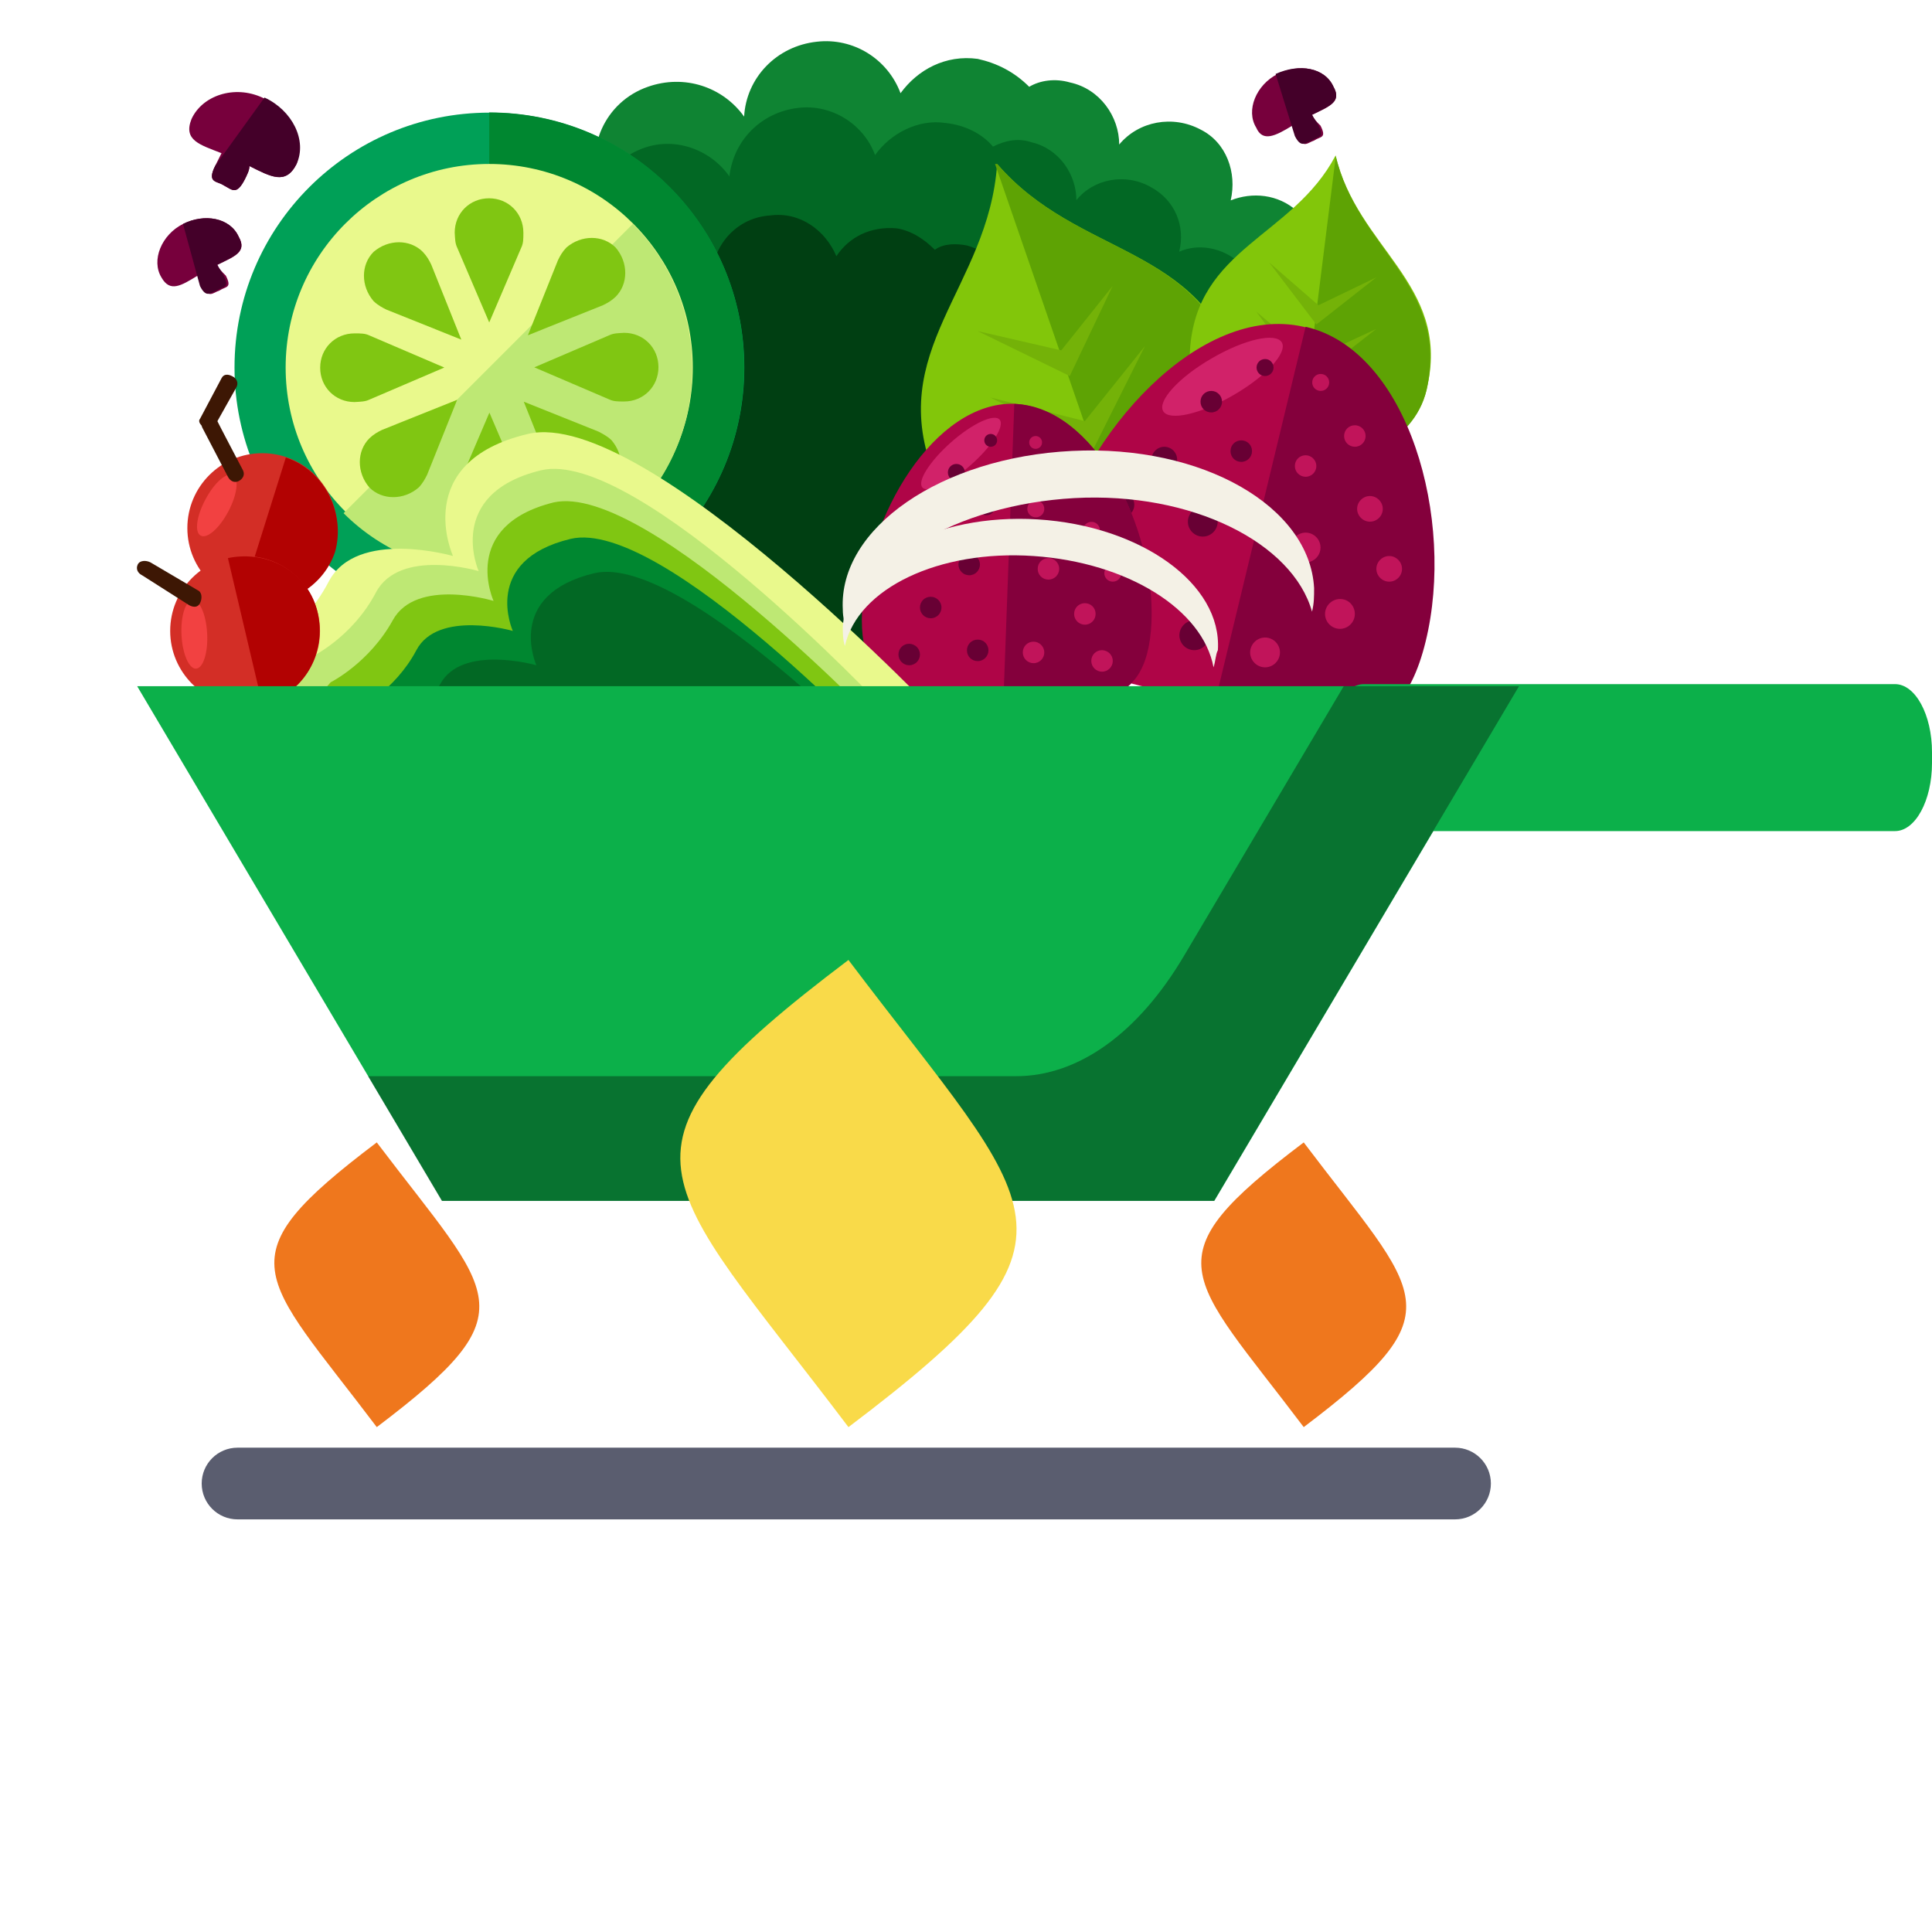 <?xml version="1.0" encoding="utf-8"?>
<!-- Generator: Adobe Illustrator 21.1.0, SVG Export Plug-In . SVG Version: 6.00 Build 0)  -->
<svg version="1.1" id="Layer_1" xmlns="http://www.w3.org/2000/svg" xmlns:xlink="http://www.w3.org/1999/xlink" x="0px" y="0px"
	 viewBox="0 0 1024 1024" enable-background="new 0 0 1024 1024" xml:space="preserve">
<g>
	<path fill="#0F8433" d="M687.5,111.9c-10.2-9.1-23.8-10.2-35.2-5.7c3.4-14.8-2.3-30.7-15.9-37.5c-14.8-7.9-32.9-4.5-43.2,7.9
		c0-14.8-10.2-29.5-26.1-32.9c-7.9-2.3-15.9-1.1-21.6,2.3c-7.9-7.9-17-12.5-27.3-14.8c-17-2.3-31.8,5.7-40.9,18.2
		c-6.8-18.2-25-29.5-44.3-27.3c-21.6,2.3-37.5,19.3-38.6,39.7C383.1,46,362.7,39.2,343.4,46c-22.7,7.9-34.1,32.9-25,55.6L374,251.6
		c-23.8,19.3-39.7,50-39.7,85.2c0,59,45.4,106.7,101.1,106.7s101.1-47.7,101.1-106.7c0-7.9-1.1-17-2.3-25
		c11.4,2.3,22.7-2.3,30.7-11.4l124.9-140.8C702.2,145.9,701.1,124.4,687.5,111.9L687.5,111.9z"/>
	<path fill="#026824" d="M656.8,139.1c-9.1-7.9-21.6-10.2-31.8-5.7c3.4-13.6-2.3-27.3-14.8-34.1c-13.6-7.9-30.7-4.5-39.7,6.8
		c0-13.6-9.1-27.3-23.8-30.7c-6.8-2.3-13.6-1.1-20.4,2.3c-5.7-6.8-14.8-11.4-25-12.5c-14.8-2.3-29.5,5.7-37.5,17
		c-5.7-15.9-22.7-27.3-40.9-25c-19.3,2.3-34.1,17-36.3,36.3C376.3,78.9,357,72.1,340,78.9c-20.4,7.9-30.7,30.7-22.7,51.1l51.1,137.4
		C345.6,285.6,332,314,332,345.8c0,54.5,42,97.7,93.1,97.7s93.1-44.3,93.1-97.7c0-7.9-1.1-14.8-2.3-22.7
		c10.2,1.1,21.6-1.1,28.4-10.2l114.7-129.5C670.4,169.8,669.3,150.5,656.8,139.1L656.8,139.1z"/>
	<path fill="#003F12" d="M606.8,183.4c-7.9-6.8-18.2-7.9-27.3-4.5c2.3-11.4-2.3-23.8-12.5-29.5c-11.4-6.8-26.1-3.4-34.1,6.8
		c0-12.5-7.9-22.7-20.4-26.1c-5.7-1.1-12.5-1.1-17,2.3c-5.7-5.7-12.5-10.2-20.4-11.4c-13.6-1.1-25,4.5-31.8,14.8
		c-5.7-13.6-19.3-23.8-35.2-21.6c-17,1.1-29.5,14.8-30.7,30.7c-9.1-12.5-25-18.2-39.7-12.5c-17,6.8-26.1,26.1-20.4,44.3l44.3,118.1
		c-19.3,14.8-31.8,39.7-31.8,67c0,46.6,35.2,84,79.5,84s79.5-37.5,79.5-84c0-6.8-1.1-13.6-2.3-19.3c9.1,1.1,18.2-1.1,23.8-9.1
		L608,223.2C619.3,209.5,618.2,192.5,606.8,183.4L606.8,183.4z"/>
	<path fill="#00A057" d="M394.5,194.8c0,74.6-60.5,135.1-135.1,135.1s-135.1-60.5-135.1-135.1c0-74.6,60.5-135.1,135.1-135.1
		S394.5,120.1,394.5,194.8z"/>
	<path fill="#008730" d="M259.3,59.6c74.9,0,135.1,60.2,135.1,135.1s-60.2,135.1-135.1,135.1V59.6z"/>
	<path fill="#E9F98C" d="M367.2,194.8c0,59.6-48.3,107.9-107.9,107.9s-107.9-48.3-107.9-107.9S199.8,86.9,259.3,86.9
		S367.2,135.2,367.2,194.8L367.2,194.8z"/>
	<path fill="#BEE874" d="M335.4,118.7c42,42,42,111.3,0,153.3s-111.3,42-153.3,0L335.4,118.7z"/>
	<path fill="#80C612" d="M242.3,131.2L242.3,131.2l17,39.7l17-39.7c1.1-2.3,1.1-4.5,1.1-7.9c0-10.2-7.9-18.2-18.2-18.2
		c-10.2,0-18.2,7.9-18.2,18.2C241.2,126.6,241.2,128.9,242.3,131.2L242.3,131.2z"/>
	<path fill="#80C612" d="M204.8,164.1L204.8,164.1l39.7,15.9l-15.9-39.7c-1.1-2.3-2.3-4.5-4.5-6.8c-6.8-6.8-18.2-6.8-26.1,0
		c-6.8,6.8-6.8,18.2,0,26.1C200.3,161.8,202.6,163,204.8,164.1L204.8,164.1z"/>
	<path fill="#80C612" d="M295.7,138L295.7,138l-15.9,39.7l39.7-15.9c2.3-1.1,4.5-2.3,6.8-4.5c6.8-6.8,6.8-18.2,0-26.1
		c-6.8-6.8-18.2-6.8-26.1,0C298,133.5,296.8,135.7,295.7,138L295.7,138z"/>
	<path fill="#80C612" d="M317.3,228.8L317.3,228.8l-39.7-15.9l15.9,39.7c1.1,2.3,2.3,4.5,4.5,6.8c6.8,6.8,18.2,6.8,26.1,0
		c6.8-6.8,6.8-18.2,0-26.1C321.8,231.1,319.5,230,317.3,228.8L317.3,228.8z"/>
	<path fill="#80C612" d="M276.4,258.4L276.4,258.4l-17-39.7l-17,39.7c-1.1,2.3-1.1,4.5-1.1,7.9c0,10.2,7.9,18.2,18.2,18.2
		c10.2,0,18.2-7.9,18.2-18.2C277.5,262.9,276.4,260.6,276.4,258.4L276.4,258.4z"/>
	<path fill="#80C612" d="M322.9,177.7L322.9,177.7l-39.7,17l39.7,17c2.3,1.1,4.5,1.1,7.9,1.1c10.2,0,18.2-7.9,18.2-18.2
		c0-10.2-7.9-18.2-18.2-18.2C327.5,176.6,325.2,176.6,322.9,177.7L322.9,177.7z"/>
	<path fill="#80C612" d="M195.8,211.8L195.8,211.8l39.7-17l-39.7-17c-2.3-1.1-4.5-1.1-7.9-1.1c-10.2,0-18.2,7.9-18.2,18.2
		c0,10.2,7.9,18.2,18.2,18.2C191.2,212.9,193.5,212.9,195.8,211.8L195.8,211.8z"/>
	<path fill="#80C612" d="M226.4,251.6L226.4,251.6l15.9-39.7l-39.7,15.9c-2.3,1.1-4.5,2.3-6.8,4.5c-6.8,6.8-6.8,18.2,0,26.1
		c6.8,6.8,18.2,6.8,26.1,0C224.1,256.1,225.3,253.8,226.4,251.6L226.4,251.6z"/>
	<path fill="#82C60A" d="M528.5,86.9L528.5,86.9L528.5,86.9L528.5,86.9c-4.5,65.9-60.2,98.8-32.9,165.8
		c15.9,38.6,59.1,48.8,109,57.9l0,0h1.1c34.1-34.1,61.3-71.5,51.1-112.4C636.4,128.9,571.6,136.9,528.5,86.9L528.5,86.9z"/>
	<path fill="#5EA304" d="M604.6,310.6L604.6,310.6L604.6,310.6L604.6,310.6c34.1-34.1,62.5-72.7,51.1-112.4
		c-19.3-69.3-84-61.3-127.2-111.3l0,0h-1.1L604.6,310.6z"/>
	<path fill="#74B208" d="M562.5,185.7l-44.3-10.2l48.8,23.8l22.7-47.7L562.5,185.7z"/>
	<path fill="#74B208" d="M587.5,260.6l-43.2-10.2l47.7,23.8l23.8-47.7L587.5,260.6z"/>
	<path fill="#74B208" d="M575,223.2l-50-12.5l54.5,27.3l27.3-54.5L575,223.2z"/>
	<path fill="#82C60A" d="M707.9,82.4L707.9,82.4L707.9,82.4L707.9,82.4c-22.7,43.2-73.8,48.8-77.2,103.3
		c-2.3,31.8,23.8,56.8,54.5,79.5l0,0l0,0l0,0c35.2-22.7,65.9-30.7,71.5-61.3C768.1,150.5,719.3,131.2,707.9,82.4L707.9,82.4z"/>
	<path fill="#5EA304" d="M685.2,265.2L685.2,265.2L685.2,265.2L685.2,265.2c36.3-22.7,65.9-30.7,71.5-61.3
		c10.2-53.4-37.5-72.7-48.8-121.5l0,0l0,0v1.1L685.2,265.2z"/>
	<path fill="#74B208" d="M698.8,161.8l-26.1-22.7l25,32.9l31.8-25L698.8,161.8z"/>
	<path fill="#74B208" d="M690.9,220.9l-26.1-21.6l25,31.8l31.8-23.8L690.9,220.9z"/>
	<path fill="#74B208" d="M695.4,190.2l-29.5-25l27.3,37.5l36.3-28.4L695.4,190.2z"/>
	<path fill="#AF0547" d="M754.5,341.3c-15.9,64.7-56.8,44.3-111.3,30.7c-54.5-12.5-99.9-13.6-85.2-78.4
		c15.9-64.7,78.4-132.9,132.9-120.4C745.4,186.8,770.4,276.5,754.5,341.3z"/>
	<path fill="#84003C" d="M692,173.2c54.5,12.5,79.5,102.2,63.6,166.9s-56.8,44.3-111.3,30.7L692,173.2z"/>
	<path fill="#D12269" d="M679.4,181.5c3.1,5.4-8.4,18-25.8,28c-17.4,10.1-34,13.8-37.1,8.4s8.4-18,25.8-28
		C659.6,179.8,676.2,176.1,679.4,181.5z"/>
	<path fill="#680034" d="M613.6,300.4c0,4.4-3.6,7.9-7.9,7.9s-7.9-3.6-7.9-7.9s3.6-7.9,7.9-7.9S613.6,296,613.6,300.4z"/>
	<path fill="#680034" d="M593.2,328.8c0,4.4-3.6,7.9-7.9,7.9c-4.4,0-7.9-3.6-7.9-7.9s3.6-7.9,7.9-7.9
		C589.6,320.8,593.2,324.4,593.2,328.8z"/>
	<path fill="#680034" d="M645.4,276.5c0,4.4-3.6,7.9-7.9,7.9c-4.4,0-7.9-3.6-7.9-7.9s3.6-7.9,7.9-7.9
		C641.9,268.6,645.4,272.1,645.4,276.5z"/>
	<path fill="#680034" d="M623.9,243.6c0,3.8-3.1,6.8-6.8,6.8c-3.8,0-6.8-3.1-6.8-6.8s3.1-6.8,6.8-6.8
		C620.8,236.8,623.9,239.8,623.9,243.6z"/>
	<path fill="#680034" d="M601.2,267.5c0,3.8-3.1,6.8-6.8,6.8c-3.8,0-6.8-3.1-6.8-6.8s3.1-6.8,6.8-6.8
		C598.1,260.6,601.2,263.7,601.2,267.5z"/>
	<path fill="#680034" d="M663.6,239.1c0,3.1-2.5,5.7-5.7,5.7s-5.7-2.5-5.7-5.7s2.5-5.7,5.7-5.7S663.6,235.9,663.6,239.1z"/>
	<path fill="#680034" d="M647.7,212.9c0,3.1-2.5,5.7-5.7,5.7s-5.7-2.5-5.7-5.7s2.5-5.7,5.7-5.7S647.7,209.8,647.7,212.9z"/>
	<path fill="#680034" d="M675,194.8c0,2.5-2,4.5-4.5,4.5c-2.5,0-4.5-2-4.5-4.5c0-2.5,2-4.5,4.5-4.5C672.9,190.2,675,192.3,675,194.8
		z"/>
	<path fill="#680034" d="M640.9,336.7c0,4.4-3.6,7.9-7.9,7.9c-4.4,0-7.9-3.6-7.9-7.9s3.6-7.9,7.9-7.9
		C637.3,328.8,640.9,332.3,640.9,336.7z"/>
	<path fill="#C1145A" d="M718.1,325.4c0,4.4-3.6,7.9-7.9,7.9c-4.4,0-7.9-3.6-7.9-7.9s3.6-7.9,7.9-7.9
		C714.6,317.4,718.1,321,718.1,325.4z"/>
	<path fill="#C1145A" d="M699.9,290.2c0,4.4-3.6,7.9-7.9,7.9s-7.9-3.6-7.9-7.9s3.6-7.9,7.9-7.9S699.9,285.8,699.9,290.2z"/>
	<path fill="#C1145A" d="M732.9,269.7c0,3.8-3.1,6.8-6.8,6.8s-6.8-3.1-6.8-6.8s3.1-6.8,6.8-6.8S732.9,266,732.9,269.7z"/>
	<path fill="#C1145A" d="M743.1,301.5c0,3.8-3.1,6.8-6.8,6.8s-6.8-3.1-6.8-6.8s3.1-6.8,6.8-6.8S743.1,297.8,743.1,301.5z"/>
	<path fill="#C1145A" d="M697.7,247c0,3.1-2.5,5.7-5.7,5.7c-3.1,0-5.7-2.5-5.7-5.7s2.5-5.7,5.7-5.7
		C695.1,241.3,697.7,243.9,697.7,247z"/>
	<path fill="#C1145A" d="M723.8,231.1c0,3.1-2.5,5.7-5.7,5.7c-3.1,0-5.7-2.5-5.7-5.7s2.5-5.7,5.7-5.7
		C721.3,225.4,723.8,228,723.8,231.1z"/>
	<path fill="#C1145A" d="M704.5,202.7c0,2.5-2,4.5-4.5,4.5c-2.5,0-4.5-2-4.5-4.5c0-2.5,2-4.5,4.5-4.5
		C702.5,198.2,704.5,200.2,704.5,202.7z"/>
	<path fill="#C1145A" d="M678.4,345.8c0,4.4-3.6,7.9-7.9,7.9s-7.9-3.6-7.9-7.9s3.6-7.9,7.9-7.9S678.4,341.4,678.4,345.8z"/>
	<path fill="#AF0547" d="M610.2,329.9c-2.3,51.1-36.3,42-78.4,39.7c-42-1.1-77.2,4.5-74.9-45.4c2.3-51.1,38.6-111.3,80.6-110.2
		C580.7,216.4,612.5,279.9,610.2,329.9L610.2,329.9z"/>
	<path fill="#84003C" d="M537.6,214.1c42,1.1,74.9,64.7,72.7,115.8c-2.3,51.1-36.3,42-78.4,39.7L537.6,214.1z"/>
	<path fill="#D12269" d="M529.8,222.4c2.9,3.3-3.9,14-15.2,24s-22.8,15.3-25.7,12c-2.9-3.3,3.9-14,15.2-24
		C515.3,224.5,526.9,219.1,529.8,222.4z"/>
	<path fill="#680034" d="M499,322c0,3.1-2.5,5.7-5.7,5.7c-3.1,0-5.7-2.5-5.7-5.7s2.5-5.7,5.7-5.7C496.4,316.3,499,318.8,499,322z"/>
	<path fill="#680034" d="M487.6,346.9c0,3.1-2.5,5.7-5.7,5.7c-3.1,0-5.7-2.5-5.7-5.7s2.5-5.7,5.7-5.7
		C485.1,341.3,487.6,343.8,487.6,346.9z"/>
	<path fill="#680034" d="M519.4,299.2c0,3.1-2.5,5.7-5.7,5.7c-3.1,0-5.7-2.5-5.7-5.7s2.5-5.7,5.7-5.7
		C516.8,293.6,519.4,296.1,519.4,299.2z"/>
	<path fill="#680034" d="M497.8,277.7c0,2.5-2,4.5-4.5,4.5s-4.5-2-4.5-4.5c0-2.5,2-4.5,4.5-4.5S497.8,275.2,497.8,277.7z"/>
	<path fill="#680034" d="M483.1,299.2c0,2.5-2,4.5-4.5,4.5s-4.5-2-4.5-4.5c0-2.5,2-4.5,4.5-4.5S483.1,296.7,483.1,299.2z"/>
	<path fill="#680034" d="M527.3,268.6c0,2.5-2,4.5-4.5,4.5c-2.5,0-4.5-2-4.5-4.5c0-2.5,2-4.5,4.5-4.5
		C525.3,264,527.3,266.1,527.3,268.6z"/>
	<path fill="#680034" d="M511.4,250.4c0,2.5-2,4.5-4.5,4.5s-4.5-2-4.5-4.5c0-2.5,2-4.5,4.5-4.5S511.4,247.9,511.4,250.4z"/>
	<path fill="#680034" d="M528.5,233.4c0,1.9-1.5,3.4-3.4,3.4s-3.4-1.5-3.4-3.4c0-1.9,1.5-3.4,3.4-3.4S528.5,231.5,528.5,233.4z"/>
	<path fill="#680034" d="M523.9,344.7c0,3.1-2.5,5.7-5.7,5.7s-5.7-2.5-5.7-5.7s2.5-5.7,5.7-5.7S523.9,341.5,523.9,344.7z"/>
	<path fill="#C1145A" d="M580.7,325.4c0,3.1-2.5,5.7-5.7,5.7c-3.1,0-5.7-2.5-5.7-5.7s2.5-5.7,5.7-5.7
		C578.2,319.7,580.7,322.2,580.7,325.4z"/>
	<path fill="#C1145A" d="M589.8,350.3c0,3.1-2.5,5.7-5.7,5.7c-3.1,0-5.7-2.5-5.7-5.7s2.5-5.7,5.7-5.7
		C587.3,344.7,589.8,347.2,589.8,350.3z"/>
	<path fill="#C1145A" d="M561.4,301.5c0,3.1-2.5,5.7-5.7,5.7s-5.7-2.5-5.7-5.7s2.5-5.7,5.7-5.7S561.4,298.4,561.4,301.5z"/>
	<path fill="#C1145A" d="M583,281.1c0,2.5-2,4.5-4.5,4.5c-2.5,0-4.5-2-4.5-4.5c0-2.5,2-4.5,4.5-4.5C580.9,276.5,583,278.6,583,281.1
		z"/>
	<path fill="#C1145A" d="M594.3,303.8c0,2.5-2,4.5-4.5,4.5c-2.5,0-4.5-2-4.5-4.5c0-2.5,2-4.5,4.5-4.5
		C592.3,299.2,594.3,301.3,594.3,303.8z"/>
	<path fill="#C1145A" d="M553.5,269.7c0,2.5-2,4.5-4.5,4.5c-2.5,0-4.5-2-4.5-4.5c0-2.5,2-4.5,4.5-4.5
		C551.4,265.2,553.5,267.2,553.5,269.7z"/>
	<path fill="#C1145A" d="M562.5,252.7c0,2.3,1.1,4.5,3.4,4.5s4.5-1.1,4.5-3.4c0-2.3-1.1-4.5-3.4-4.5
		C564.8,249.3,562.5,250.4,562.5,252.7z"/>
	<path fill="#C1145A" d="M552.3,234.5c0,1.9-1.5,3.4-3.4,3.4s-3.4-1.5-3.4-3.4c0-1.9,1.5-3.4,3.4-3.4S552.3,232.6,552.3,234.5z"/>
	<path fill="#C1145A" d="M553.5,345.8c0,3.1-2.5,5.7-5.7,5.7c-3.1,0-5.7-2.5-5.7-5.7s2.5-5.7,5.7-5.7
		C550.9,340.1,553.5,342.7,553.5,345.8z"/>
	<path fill="#E9F98C" d="M501.2,383.3c0,0-159-168.1-221.4-153.3c-62.5,14.8-39.7,64.7-39.7,64.7s-51.1-14.8-65.9,13.6s-42,42-42,42
		l-25,26.1l38.6,36.3l388.4,7.9L501.2,383.3L501.2,383.3z"/>
	<path fill="#BEE874" d="M468.3,375.3c0,0-130.6-138.5-181.7-126c-51.1,12.5-32.9,53.4-32.9,53.4s-42-12.5-54.5,11.4
		c-12.5,23.8-34.1,34.1-34.1,34.1l-20.4,21.6l30.7,30.7l319.1,5.7L468.3,375.3L468.3,375.3z"/>
	<path fill="#80C612" d="M471.7,390.1c0,0-128.3-135.1-178.3-123.8c-50,12.5-31.8,52.2-31.8,52.2s-40.9-12.5-53.4,10.2
		c-12.5,22.7-32.9,32.9-32.9,32.9L156,383.3l30.7,30.7l312.3,5.7L471.7,390.1L471.7,390.1z"/>
	<path fill="#008730" d="M472.8,403.7c0,0-121.5-129.5-170.3-118.1c-47.7,11.4-30.7,48.8-30.7,48.8s-39.7-11.4-51.1,10.2
		c-11.4,21.6-31.8,31.8-31.8,31.8l-19.3,20.4l29.5,29.5l297.5,5.7L472.8,403.7L472.8,403.7z"/>
	<path fill="#026824" d="M485.3,421.9c0,0-121.5-129.5-170.3-118.1c-47.7,11.4-30.7,48.8-30.7,48.8s-39.7-11.4-51.1,10.2
		c-11.4,21.6-31.8,31.8-31.8,31.8l-19.3,20.4l29.5,29.5l297.5,5.7L485.3,421.9L485.3,421.9z"/>
	<path fill="#D32E26" d="M178.7,279.9c0,22-17.8,39.7-39.7,39.7s-39.7-17.8-39.7-39.7c0-22,17.8-39.7,39.7-39.7
		S178.7,258,178.7,279.9z"/>
	<path fill="#B20202" d="M151.5,242.5c20.4,6.8,31.8,29.5,26.1,50c-6.8,20.4-29.5,31.8-50,26.1L151.5,242.5z"/>
	<path fill="#F24141" d="M108.9,264.7c4.7-8.9,11.2-14.6,14.6-12.8c3.3,1.8,2.2,10.4-2.5,19.2c-4.7,8.9-11.2,14.6-14.6,12.8
		C103,282.2,104.1,273.6,108.9,264.7z"/>
	<path fill="#3D1704" d="M128.8,249.3c1.1,2.3,0,4.5-2.3,5.7l0,0c-2.3,1.1-4.5,0-5.7-2.3l-13.6-26.1c-1.1-2.3,0-4.5,2.3-5.7l0,0
		c2.3-1.1,4.5,0,5.7,2.3C115.1,223.2,128.8,249.3,128.8,249.3z"/>
	<path fill="#3D1704" d="M117.4,200.5c1.1-2.3,3.4-2.3,5.7-1.1l0,0c2.3,1.1,3.4,3.4,2.3,5.7L114,225.4c-1.1,2.3-3.4,2.3-5.7,1.1l0,0
		c-2.3-1.1-3.4-3.4-2.3-4.5C106,222,117.4,200.5,117.4,200.5z"/>
	<path fill="#D32E26" d="M169.6,334.4c0,22-17.8,39.7-39.7,39.7s-39.7-17.8-39.7-39.7c0-22,17.8-39.7,39.7-39.7
		S169.6,312.5,169.6,334.4z"/>
	<path fill="#B20202" d="M120.8,295.8c21.6-4.5,43.2,7.9,47.7,29.5s-7.9,43.2-29.5,47.7L120.8,295.8z"/>
	<path fill="#F24141" d="M96.2,336.6c-0.5-10,2.1-18.3,5.9-18.5c3.8-0.2,7.2,7.8,7.7,17.8c0.5,10-2.1,18.3-5.9,18.5
		C100.2,354.6,96.7,346.6,96.2,336.6z"/>
	<path fill="#3D1704" d="M104.9,312.9c2.3,1.1,2.3,4.5,1.1,6.8l0,0c-1.1,2.3-3.4,2.3-5.7,1.1l-25-15.9c-2.3-1.1-3.4-3.4-2.3-5.7l0,0
		c1.1-2.3,4.5-2.3,6.8-1.1L104.9,312.9L104.9,312.9z"/>
	<path fill="#F4F1E6" d="M569.4,264c62.5-3.4,115.8,23.8,126,60.2c1.1-4.5,1.1-7.9,1.1-12.5c-2.3-43.2-59-76.1-128.3-72.7
		c-69.3,3.4-123.8,40.9-121.5,84c0,4.5,1.1,7.9,2.3,12.5C455.8,298.1,506.9,267.5,569.4,264z"/>
	<path fill="#F4F1E6" d="M547.8,294.7c50,3.4,89.7,28.4,95.4,59c1.1-3.4,1.1-6.8,2.3-9.1c2.3-35.2-40.9-65.9-95.4-69.3
		S449,297,446.7,332.2c0,3.4,0,6.8,1.1,10.2C454.7,311.7,497.8,291.3,547.8,294.7L547.8,294.7z"/>
	<path fill="#77003C" d="M139,51.7c-14.8-6.8-31.8-1.1-37.5,11.4C97,74.4,106,76.7,117.4,81.2c-1.1,2.3-2.3,4.5-3.4,6.8
		c-4.5,9.1,1.1,7.9,4.5,10.2c4.5,2.3,6.8,5.7,11.4-3.4c1.1-2.3,2.3-4.5,2.3-6.8c11.4,5.7,19.3,10.2,25-1.1
		C161.7,74.4,153.7,58.5,139,51.7L139,51.7z"/>
	<path fill="#440029" d="M114,88c-4.5,9.1,1.1,7.9,4.5,10.2c4.5,2.3,6.8,5.7,11.4-3.4c1.1-2.3,2.3-4.5,2.3-6.8
		c11.4,5.7,19.3,10.2,25-1.1c5.7-12.5-2.3-28.4-17-35.2L114,88z"/>
	<path fill="#77003C" d="M97,118.7c-11.4,5.7-17,19.3-11.4,28.4c4.5,7.9,10.2,4.5,19.3-1.1c0,2.3,1.1,3.4,2.3,5.7
		c3.4,6.8,5.7,3.4,9.1,2.3c3.4-2.3,6.8-1.1,3.4-7.9c-2.3-2.3-3.4-3.4-4.5-5.7c9.1-4.5,15.9-6.8,11.4-14.8
		C121.9,115.3,108.3,113,97,118.7L97,118.7z"/>
	<path fill="#440029" d="M106,151.6c3.4,6.8,5.7,3.4,9.1,2.3c3.4-2.3,6.8-1.1,3.4-7.9c-1.1-2.3-2.3-3.4-3.4-5.7
		c9.1-4.5,15.9-6.8,11.4-14.8c-4.5-10.2-18.2-12.5-29.5-6.8L106,151.6z"/>
	<path fill="#77003C" d="M677.2,39.2c-11.4,5.7-17,19.3-11.4,28.4c3.4,7.9,10.2,4.5,19.3-1.1c0,2.3,1.1,3.4,2.3,5.7
		c3.4,6.8,5.7,3.4,9.1,2.3c3.4-2.3,6.8-1.1,3.4-7.9c-2.3-2.3-3.4-3.4-4.5-5.7c9.1-4.5,15.9-6.8,11.4-14.8
		C702.2,35.8,688.6,33.5,677.2,39.2L677.2,39.2z"/>
	<path fill="#440029" d="M686.3,72.1c3.4,6.8,5.7,3.4,9.1,2.3c3.4-2.3,6.8-1.1,3.4-7.9c-1.1-2.3-2.3-3.4-3.4-5.7
		c9.1-4.5,15.9-6.8,11.4-14.8c-4.5-10.2-18.2-12.5-30.7-6.8L686.3,72.1z"/>
</g>
<title></title>
<g id="icomoon-ignore">
</g>
<g>
	<path fill="#0CB04A" d="M1004.4,440.5H722.9c-10.8,0-19.6-16.2-19.6-36.1v-5.7c0-19.9,8.8-36.1,19.6-36.1h281.5
		c10.8,0,19.6,16.2,19.6,36.1v5.7C1024,424.3,1015.2,440.5,1004.4,440.5z"/>
	<path fill="#0CB04A" d="M643.6,636.5H234.3L72.7,363.7h732.5L643.6,636.5L643.6,636.5z"/>
	<path opacity="0.35" enable-background="new    " d="M712.2,363.7l-84.7,143c-24.3,41-56,63.7-88.9,63.7H195.1l39.1,66.1h409.3
		l161.6-272.8L712.2,363.7L712.2,363.7z"/>
</g>
<g>
	<path fill="#EF771D" d="M199.7,605.5c-82.1,62-62,68.8,0,150.9C281.8,694.3,261.8,687.6,199.7,605.5z"/>
	<path fill="#F9DA49" d="M449.7,508.8c-134.7,101.8-101.8,112.9,0,247.6C584.4,654.6,551.4,643.5,449.7,508.8z"/>
	<path fill="#EF771D" d="M691,605.5c-82.1,62-62,68.8,0,150.9C773.1,694.3,753,687.6,691,605.5z"/>
	<path fill="#5A5D6F" d="M771.2,805.3H125.9c-10.5,0-19-8.5-19-19c0-10.5,8.5-19,19-19h645.3c10.5,0,19,8.5,19,19
		C790.2,796.8,781.7,805.3,771.2,805.3z"/>
</g>
</svg>
